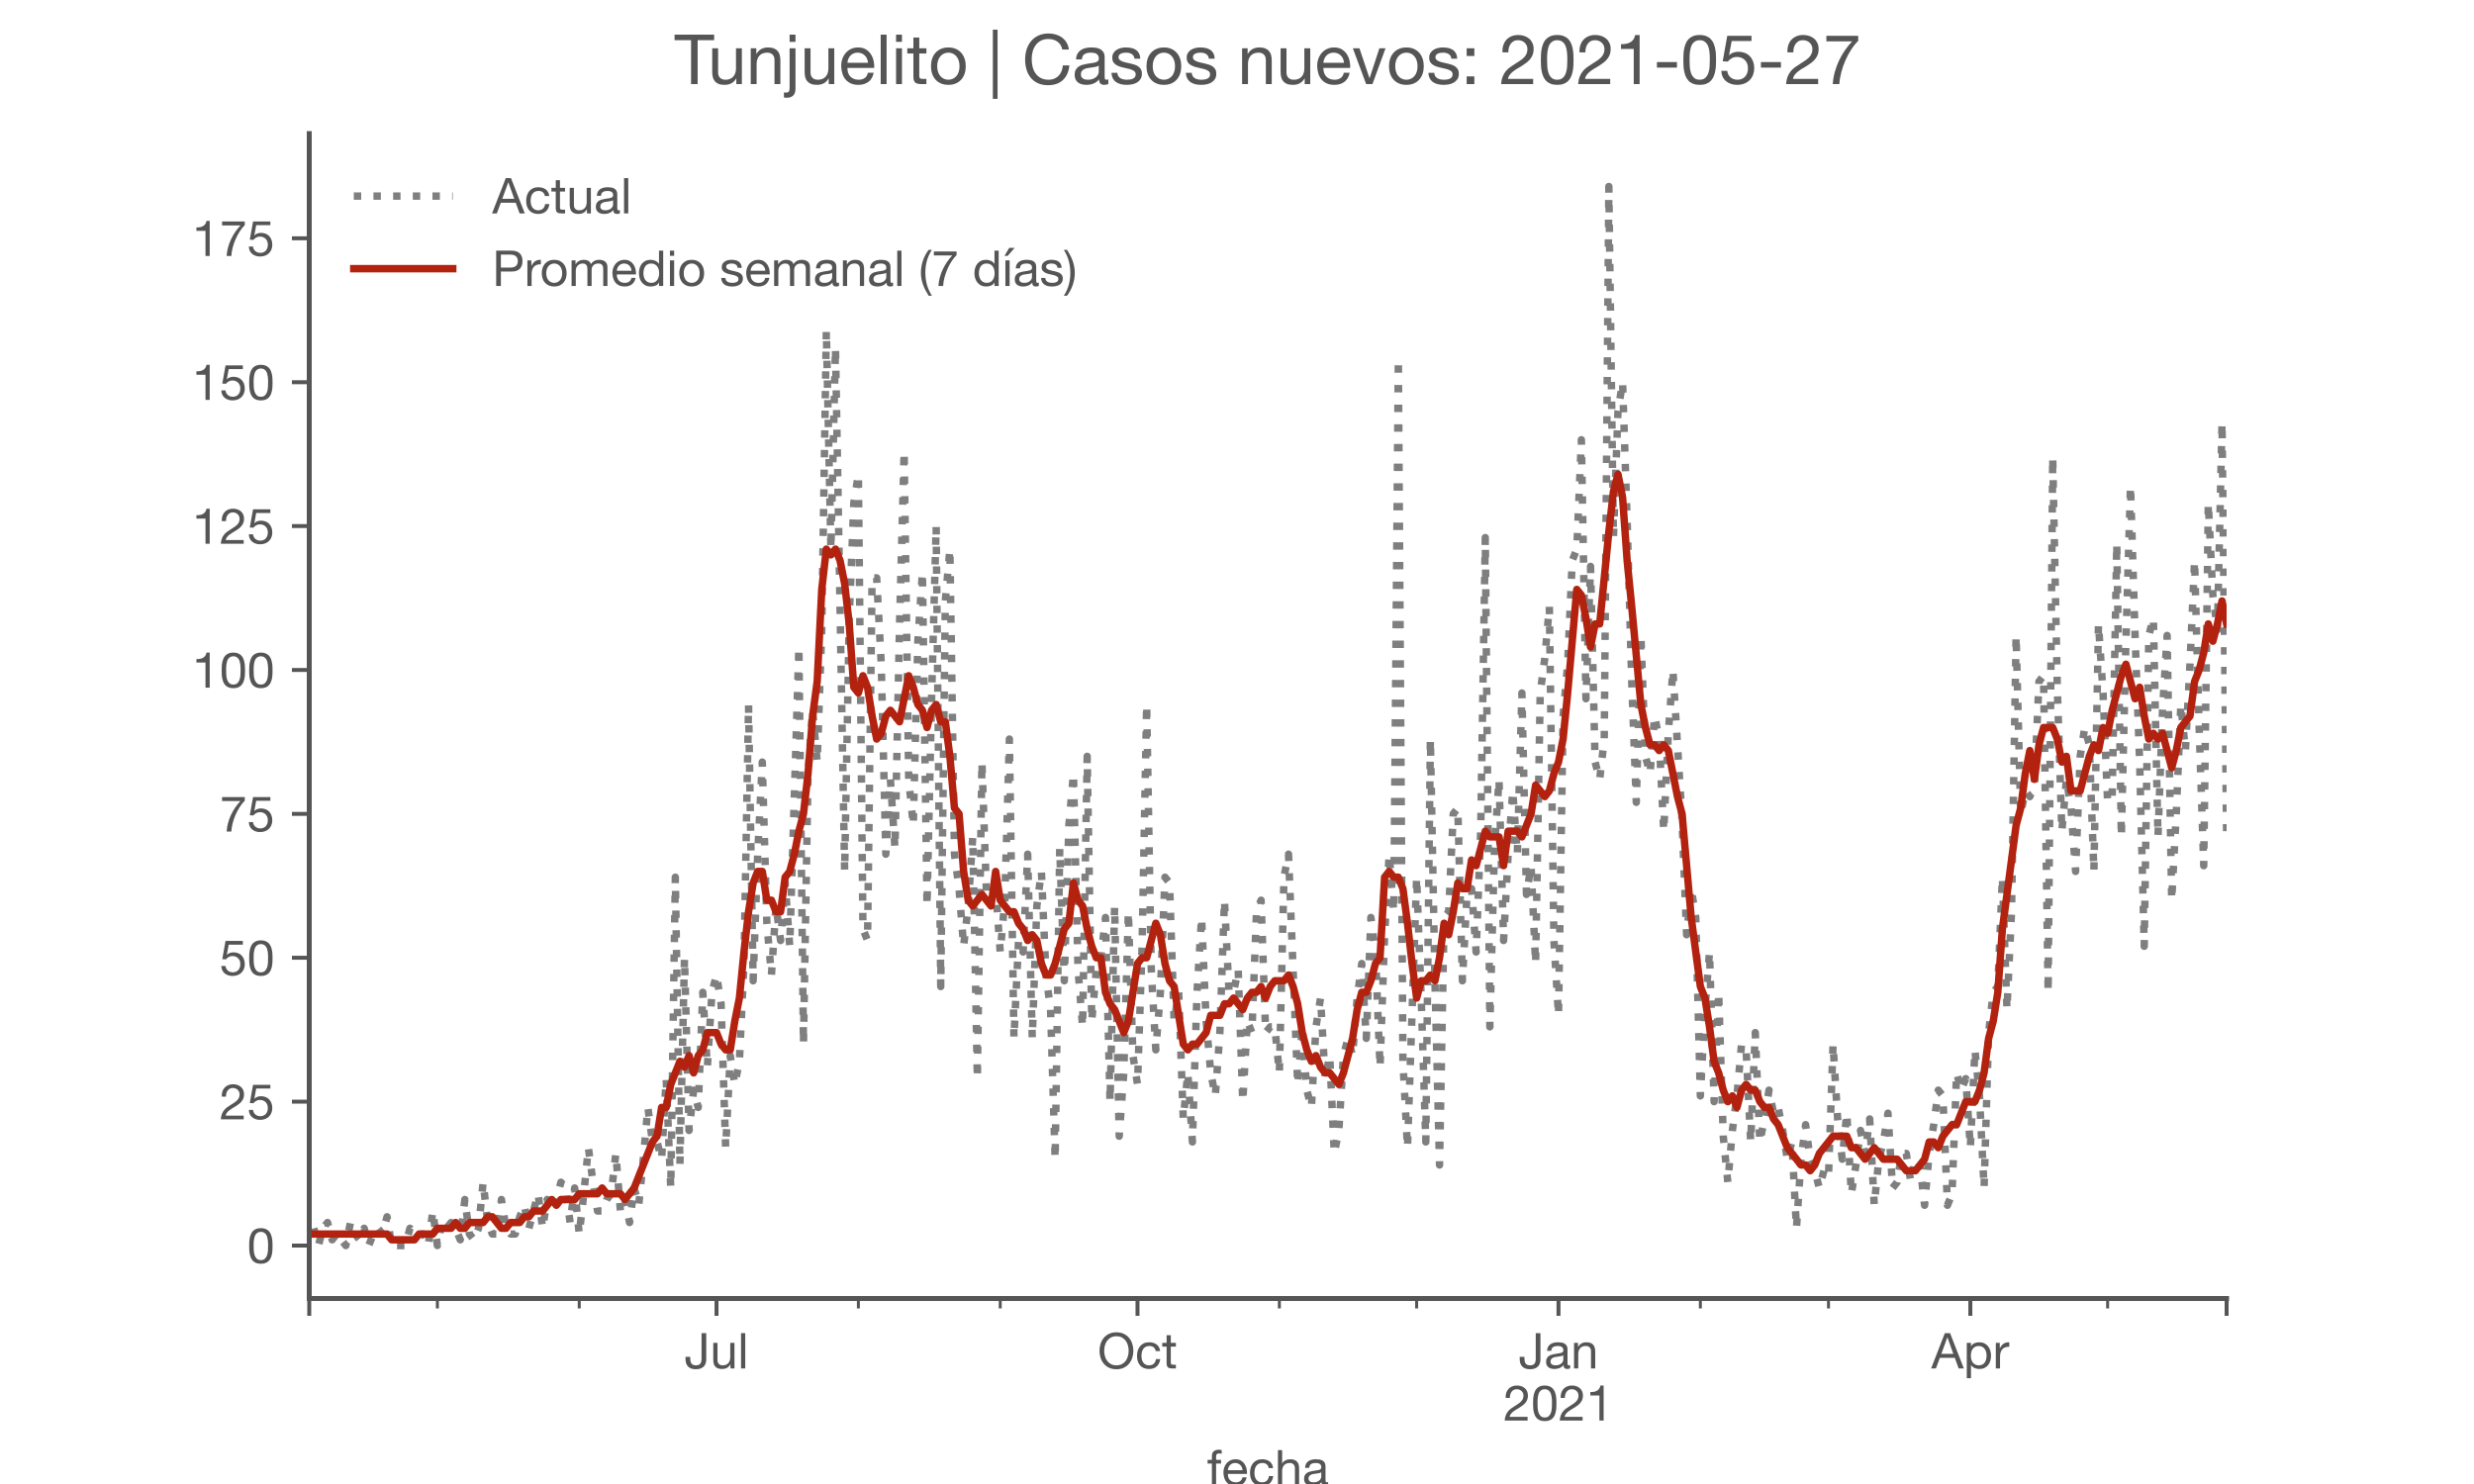 <?xml version="1.0" encoding="utf-8" standalone="no"?>
<!DOCTYPE svg PUBLIC "-//W3C//DTD SVG 1.1//EN"
  "http://www.w3.org/Graphics/SVG/1.1/DTD/svg11.dtd">
<!-- Created with matplotlib (https://matplotlib.org/) -->
<svg height="300pt" version="1.1" viewBox="0 0 500 300" width="500pt" xmlns="http://www.w3.org/2000/svg" xmlns:xlink="http://www.w3.org/1999/xlink">
 <defs>
  <style type="text/css">*{stroke-linecap:butt;stroke-linejoin:round;}</style>
 </defs>
 <g id="figure_1">
  <g id="patch_1">
   <path d="M 0 300 
L 500 300 
L 500 0 
L 0 0 
z
" style="fill:#ffffff;"/>
  </g>
  <g id="axes_1">
   <g id="patch_2">
    <path d="M 62.5 262.5 
L 450 262.5 
L 450 27 
L 62.5 27 
z
" style="fill:#ffffff;"/>
   </g>
   <g id="matplotlib.axis_1">
    <g id="xtick_1">
     <g id="line2d_1">
      <defs>
       <path d="M 0 0 
L 0 3.5 
" id="m03031854e7" style="stroke:#555555;stroke-width:0.8;"/>
      </defs>
      <g>
       <use style="fill:#555555;stroke:#555555;stroke-width:0.8;" x="62.5" xlink:href="#m03031854e7" y="262.5"/>
      </g>
     </g>
    </g>
    <g id="xtick_2">
     <g id="line2d_2">
      <g>
       <use style="fill:#555555;stroke:#555555;stroke-width:0.8;" x="144.809" xlink:href="#m03031854e7" y="262.5"/>
      </g>
     </g>
     <g id="text_1">
      <!-- Jul -->
      <g style="fill:#555555;" transform="translate(138.324 276.641)scale(0.1 -0.1)">
       <defs>
        <path d="M 44.094 17.797 
L 44.094 71.406 
L 34.594 71.406 
L 34.594 19.203 
Q 34.594 13.297 32.141 9.797 
Q 29.703 6.297 23.203 6.297 
Q 19.703 6.297 17.453 7.344 
Q 15.203 8.406 13.953 10.297 
Q 12.703 12.203 12.203 14.797 
Q 11.703 17.406 11.703 20.5 
L 11.703 23.5 
L 2.203 23.5 
L 2.203 19.094 
Q 2.203 8.906 7.594 3.656 
Q 13 -1.594 23 -1.594 
Q 29 -1.594 33.047 0.047 
Q 37.094 1.703 39.547 4.453 
Q 42 7.203 43.047 10.703 
Q 44.094 14.203 44.094 17.797 
z
" id="HelveticaNeue-74"/>
        <path d="M 49.203 0 
L 49.203 51.703 
L 40.703 51.703 
L 40.703 22.5 
Q 40.703 19 39.75 16.047 
Q 38.797 13.094 36.891 10.891 
Q 35 8.703 32.141 7.5 
Q 29.297 6.297 25.406 6.297 
Q 20.5 6.297 17.703 9.094 
Q 14.906 11.906 14.906 16.703 
L 14.906 51.703 
L 6.406 51.703 
L 6.406 17.703 
Q 6.406 13.5 7.25 10.047 
Q 8.094 6.594 10.188 4.094 
Q 12.297 1.594 15.688 0.25 
Q 19.094 -1.094 24.203 -1.094 
Q 29.906 -1.094 34.094 1.156 
Q 38.297 3.406 41 8.203 
L 41.203 8.203 
L 41.203 0 
z
" id="HelveticaNeue-117"/>
        <path d="M 6.906 71.406 
L 6.906 0 
L 15.406 0 
L 15.406 71.406 
z
" id="HelveticaNeue-108"/>
       </defs>
       <use xlink:href="#HelveticaNeue-74"/>
       <use x="51.9" xlink:href="#HelveticaNeue-117"/>
       <use x="107.5" xlink:href="#HelveticaNeue-108"/>
      </g>
     </g>
    </g>
    <g id="xtick_3">
     <g id="line2d_3">
      <g>
       <use style="fill:#555555;stroke:#555555;stroke-width:0.8;" x="229.893" xlink:href="#m03031854e7" y="262.5"/>
      </g>
     </g>
     <g id="text_2">
      <!-- Oct -->
      <g style="fill:#555555;" transform="translate(221.832 276.641)scale(0.1 -0.1)">
       <defs>
        <path d="M 13.297 35.703 
Q 13.297 41.094 14.688 46.344 
Q 16.094 51.594 19.094 55.797 
Q 22.094 60 26.797 62.547 
Q 31.5 65.094 38 65.094 
Q 44.5 65.094 49.203 62.547 
Q 53.906 60 56.906 55.797 
Q 59.906 51.594 61.297 46.344 
Q 62.703 41.094 62.703 35.703 
Q 62.703 30.297 61.297 25.047 
Q 59.906 19.797 56.906 15.594 
Q 53.906 11.406 49.203 8.844 
Q 44.5 6.297 38 6.297 
Q 31.5 6.297 26.797 8.844 
Q 22.094 11.406 19.094 15.594 
Q 16.094 19.797 14.688 25.047 
Q 13.297 30.297 13.297 35.703 
z
M 3.797 35.703 
Q 3.797 28.406 5.938 21.656 
Q 8.094 14.906 12.391 9.703 
Q 16.703 4.5 23.094 1.453 
Q 29.5 -1.594 38 -1.594 
Q 46.5 -1.594 52.891 1.453 
Q 59.297 4.5 63.594 9.703 
Q 67.906 14.906 70.047 21.656 
Q 72.203 28.406 72.203 35.703 
Q 72.203 43 70.047 49.75 
Q 67.906 56.5 63.594 61.703 
Q 59.297 66.906 52.891 70 
Q 46.5 73.094 38 73.094 
Q 29.5 73.094 23.094 70 
Q 16.703 66.906 12.391 61.703 
Q 8.094 56.5 5.938 49.75 
Q 3.797 43 3.797 35.703 
z
" id="HelveticaNeue-79"/>
        <path d="M 41.5 35.094 
L 50.297 35.094 
Q 49.797 39.703 47.891 43.047 
Q 46 46.406 43.047 48.594 
Q 40.094 50.797 36.25 51.844 
Q 32.406 52.906 28 52.906 
Q 21.906 52.906 17.297 50.75 
Q 12.703 48.594 9.641 44.844 
Q 6.594 41.094 5.094 36.047 
Q 3.594 31 3.594 25.203 
Q 3.594 19.406 5.141 14.547 
Q 6.703 9.703 9.75 6.203 
Q 12.797 2.703 17.344 0.797 
Q 21.906 -1.094 27.797 -1.094 
Q 37.703 -1.094 43.453 4.094 
Q 49.203 9.297 50.594 18.906 
L 41.906 18.906 
Q 41.094 12.906 37.547 9.594 
Q 34 6.297 27.703 6.297 
Q 23.703 6.297 20.797 7.891 
Q 17.906 9.5 16.094 12.141 
Q 14.297 14.797 13.438 18.188 
Q 12.594 21.594 12.594 25.203 
Q 12.594 29.094 13.391 32.75 
Q 14.203 36.406 16.047 39.203 
Q 17.906 42 21 43.703 
Q 24.094 45.406 28.703 45.406 
Q 34.094 45.406 37.297 42.703 
Q 40.5 40 41.5 35.094 
z
" id="HelveticaNeue-99"/>
        <path d="M 18.203 51.703 
L 18.203 67.203 
L 9.703 67.203 
L 9.703 51.703 
L 0.906 51.703 
L 0.906 44.203 
L 9.703 44.203 
L 9.703 11.297 
Q 9.703 7.703 10.391 5.5 
Q 11.094 3.297 12.547 2.094 
Q 14 0.906 16.344 0.453 
Q 18.703 0 22 0 
L 28.5 0 
L 28.5 7.5 
L 24.594 7.5 
Q 22.594 7.5 21.344 7.641 
Q 20.094 7.797 19.391 8.297 
Q 18.703 8.797 18.453 9.688 
Q 18.203 10.594 18.203 12.094 
L 18.203 44.203 
L 28.5 44.203 
L 28.5 51.703 
z
" id="HelveticaNeue-116"/>
       </defs>
       <use xlink:href="#HelveticaNeue-79"/>
       <use x="76" xlink:href="#HelveticaNeue-99"/>
       <use x="129.7" xlink:href="#HelveticaNeue-116"/>
      </g>
     </g>
    </g>
    <g id="xtick_4">
     <g id="line2d_4">
      <g>
       <use style="fill:#555555;stroke:#555555;stroke-width:0.8;" x="314.976" xlink:href="#m03031854e7" y="262.5"/>
      </g>
     </g>
     <g id="text_3">
      <!-- Jan -->
      <g style="fill:#555555;" transform="translate(306.916 276.641)scale(0.1 -0.1)">
       <defs>
        <path d="M 52.203 0.203 
Q 50 -1.094 46.094 -1.094 
Q 42.797 -1.094 40.844 0.75 
Q 38.906 2.594 38.906 6.797 
Q 35.406 2.594 30.75 0.75 
Q 26.094 -1.094 20.703 -1.094 
Q 17.203 -1.094 14.047 -0.297 
Q 10.906 0.5 8.594 2.203 
Q 6.297 3.906 4.938 6.656 
Q 3.594 9.406 3.594 13.297 
Q 3.594 17.703 5.094 20.5 
Q 6.594 23.297 9.047 25.047 
Q 11.5 26.797 14.641 27.688 
Q 17.797 28.594 21.094 29.203 
Q 24.594 29.906 27.75 30.25 
Q 30.906 30.594 33.297 31.25 
Q 35.703 31.906 37.094 33.156 
Q 38.5 34.406 38.5 36.797 
Q 38.5 39.594 37.453 41.297 
Q 36.406 43 34.75 43.891 
Q 33.094 44.797 31.047 45.094 
Q 29 45.406 27 45.406 
Q 21.594 45.406 18 43.344 
Q 14.406 41.297 14.094 35.594 
L 5.594 35.594 
Q 5.797 40.406 7.594 43.703 
Q 9.406 47 12.406 49.047 
Q 15.406 51.094 19.25 52 
Q 23.094 52.906 27.5 52.906 
Q 31 52.906 34.453 52.406 
Q 37.906 51.906 40.703 50.344 
Q 43.5 48.797 45.203 46 
Q 46.906 43.203 46.906 38.703 
L 46.906 12.094 
Q 46.906 9.094 47.25 7.688 
Q 47.594 6.297 49.594 6.297 
Q 50.703 6.297 52.203 6.797 
z
M 38.406 26.703 
Q 36.797 25.5 34.188 24.953 
Q 31.594 24.406 28.75 24.047 
Q 25.906 23.703 23 23.25 
Q 20.094 22.797 17.797 21.797 
Q 15.5 20.797 14.047 18.938 
Q 12.594 17.094 12.594 13.906 
Q 12.594 11.797 13.438 10.344 
Q 14.297 8.906 15.641 8 
Q 17 7.094 18.797 6.688 
Q 20.594 6.297 22.594 6.297 
Q 26.797 6.297 29.797 7.438 
Q 32.797 8.594 34.688 10.344 
Q 36.594 12.094 37.5 14.141 
Q 38.406 16.203 38.406 18 
z
" id="HelveticaNeue-97"/>
        <path d="M 6.406 51.703 
L 6.406 0 
L 14.906 0 
L 14.906 29.203 
Q 14.906 32.703 15.844 35.641 
Q 16.797 38.594 18.688 40.797 
Q 20.594 43 23.438 44.203 
Q 26.297 45.406 30.203 45.406 
Q 35.094 45.406 37.891 42.594 
Q 40.703 39.797 40.703 35 
L 40.703 0 
L 49.203 0 
L 49.203 34 
Q 49.203 38.203 48.344 41.641 
Q 47.5 45.094 45.391 47.594 
Q 43.297 50.094 39.891 51.5 
Q 36.5 52.906 31.406 52.906 
Q 19.906 52.906 14.594 43.5 
L 14.406 43.5 
L 14.406 51.703 
z
" id="HelveticaNeue-110"/>
       </defs>
       <use xlink:href="#HelveticaNeue-74"/>
       <use x="51.9" xlink:href="#HelveticaNeue-97"/>
       <use x="105.6" xlink:href="#HelveticaNeue-110"/>
      </g>
      <!-- 2021 -->
      <g style="fill:#555555;" transform="translate(303.857 287.18)scale(0.1 -0.1)">
       <defs>
        <path d="M 4.406 45.797 
L 12.906 45.797 
Q 12.797 49 13.547 52.141 
Q 14.297 55.297 16 57.797 
Q 17.703 60.297 20.344 61.844 
Q 23 63.406 26.703 63.406 
Q 29.5 63.406 32 62.5 
Q 34.5 61.594 36.344 59.891 
Q 38.203 58.203 39.297 55.844 
Q 40.406 53.5 40.406 50.594 
Q 40.406 46.906 39.25 44.094 
Q 38.094 41.297 35.844 38.891 
Q 33.594 36.5 30.188 34.141 
Q 26.797 31.797 22.297 29 
Q 18.594 26.797 15.188 24.297 
Q 11.797 21.797 9.094 18.5 
Q 6.406 15.203 4.656 10.75 
Q 2.906 6.297 2.406 0 
L 48.703 0 
L 48.703 7.5 
L 12.297 7.5 
Q 12.906 10.797 14.844 13.344 
Q 16.797 15.906 19.547 18.094 
Q 22.297 20.297 25.594 22.25 
Q 28.906 24.203 32.203 26.203 
Q 35.5 28.297 38.594 30.594 
Q 41.703 32.906 44.094 35.75 
Q 46.5 38.594 47.953 42.188 
Q 49.406 45.797 49.406 50.5 
Q 49.406 55.5 47.656 59.297 
Q 45.906 63.094 42.906 65.641 
Q 39.906 68.203 35.844 69.547 
Q 31.797 70.906 27.203 70.906 
Q 21.594 70.906 17.188 69 
Q 12.797 67.094 9.844 63.75 
Q 6.906 60.406 5.5 55.797 
Q 4.094 51.203 4.406 45.797 
z
" id="HelveticaNeue-50"/>
        <path d="M 13.203 34.906 
Q 13.203 37.5 13.25 40.641 
Q 13.297 43.797 13.75 46.938 
Q 14.203 50.094 15.047 53.094 
Q 15.906 56.094 17.547 58.344 
Q 19.203 60.594 21.703 62 
Q 24.203 63.406 27.797 63.406 
Q 31.406 63.406 33.906 62 
Q 36.406 60.594 38.047 58.344 
Q 39.703 56.094 40.547 53.094 
Q 41.406 50.094 41.844 46.938 
Q 42.297 43.797 42.344 40.641 
Q 42.406 37.5 42.406 34.906 
Q 42.406 30.906 42.156 25.953 
Q 41.906 21 40.547 16.641 
Q 39.203 12.297 36.203 9.297 
Q 33.203 6.297 27.797 6.297 
Q 22.406 6.297 19.406 9.297 
Q 16.406 12.297 15.047 16.641 
Q 13.703 21 13.453 25.953 
Q 13.203 30.906 13.203 34.906 
z
M 4.203 34.797 
Q 4.203 30.906 4.391 26.703 
Q 4.594 22.5 5.391 18.5 
Q 6.203 14.5 7.703 10.953 
Q 9.203 7.406 11.797 4.703 
Q 14.406 2 18.344 0.453 
Q 22.297 -1.094 27.797 -1.094 
Q 33.406 -1.094 37.297 0.453 
Q 41.203 2 43.797 4.703 
Q 46.406 7.406 47.906 10.953 
Q 49.406 14.5 50.203 18.5 
Q 51 22.5 51.203 26.703 
Q 51.406 30.906 51.406 34.797 
Q 51.406 38.703 51.203 42.891 
Q 51 47.094 50.203 51.094 
Q 49.406 55.094 47.906 58.688 
Q 46.406 62.297 43.797 65 
Q 41.203 67.703 37.25 69.297 
Q 33.297 70.906 27.797 70.906 
Q 22.297 70.906 18.344 69.297 
Q 14.406 67.703 11.797 65 
Q 9.203 62.297 7.703 58.688 
Q 6.203 55.094 5.391 51.094 
Q 4.594 47.094 4.391 42.891 
Q 4.203 38.703 4.203 34.797 
z
" id="HelveticaNeue-48"/>
        <path d="M 35.594 0 
L 35.594 70.906 
L 29.094 70.906 
Q 28.406 66.906 26.5 64.297 
Q 24.594 61.703 21.844 60.203 
Q 19.094 58.703 15.688 58.141 
Q 12.297 57.594 8.703 57.594 
L 8.703 50.797 
L 27.094 50.797 
L 27.094 0 
z
" id="HelveticaNeue-49"/>
       </defs>
       <use xlink:href="#HelveticaNeue-50"/>
       <use x="55.6" xlink:href="#HelveticaNeue-48"/>
       <use x="111.2" xlink:href="#HelveticaNeue-50"/>
       <use x="166.8" xlink:href="#HelveticaNeue-49"/>
      </g>
     </g>
    </g>
    <g id="xtick_5">
     <g id="line2d_5">
      <g>
       <use style="fill:#555555;stroke:#555555;stroke-width:0.8;" x="398.21" xlink:href="#m03031854e7" y="262.5"/>
      </g>
     </g>
     <g id="text_4">
      <!-- Apr -->
      <g style="fill:#555555;" transform="translate(390.34 276.641)scale(0.1 -0.1)">
       <defs>
        <path d="M 20.094 29.5 
L 32.203 62.797 
L 32.406 62.797 
L 44.297 29.5 
z
M 27.203 71.406 
L -0.594 0 
L 9.094 0 
L 17.094 21.5 
L 47.297 21.5 
L 55.094 0 
L 65.594 0 
L 37.703 71.406 
z
" id="HelveticaNeue-65"/>
        <path d="M 6.703 51.703 
L 6.703 -19.703 
L 15.203 -19.703 
L 15.203 6.906 
L 15.406 6.906 
Q 16.797 4.594 18.844 3.047 
Q 20.906 1.5 23.203 0.594 
Q 25.5 -0.297 27.844 -0.688 
Q 30.203 -1.094 32.094 -1.094 
Q 38 -1.094 42.453 1 
Q 46.906 3.094 49.844 6.75 
Q 52.797 10.406 54.25 15.297 
Q 55.703 20.203 55.703 25.703 
Q 55.703 31.203 54.203 36.094 
Q 52.703 41 49.75 44.75 
Q 46.797 48.5 42.344 50.703 
Q 37.906 52.906 31.906 52.906 
Q 26.5 52.906 22 50.953 
Q 17.5 49 15.406 44.703 
L 15.203 44.703 
L 15.203 51.703 
z
M 46.703 26.297 
Q 46.703 22.5 45.891 18.891 
Q 45.094 15.297 43.297 12.5 
Q 41.5 9.703 38.547 8 
Q 35.594 6.297 31.203 6.297 
Q 26.797 6.297 23.688 7.938 
Q 20.594 9.594 18.641 12.297 
Q 16.703 15 15.797 18.547 
Q 14.906 22.094 14.906 25.906 
Q 14.906 29.5 15.75 33 
Q 16.594 36.5 18.5 39.25 
Q 20.406 42 23.406 43.703 
Q 26.406 45.406 30.703 45.406 
Q 34.797 45.406 37.844 43.797 
Q 40.906 42.203 42.844 39.5 
Q 44.797 36.797 45.75 33.344 
Q 46.703 29.906 46.703 26.297 
z
" id="HelveticaNeue-112"/>
        <path d="M 6.094 51.703 
L 6.094 0 
L 14.594 0 
L 14.594 23 
Q 14.594 28 15.594 31.844 
Q 16.594 35.703 18.797 38.391 
Q 21 41.094 24.594 42.5 
Q 28.203 43.906 33.297 43.906 
L 33.297 52.906 
Q 26.406 53.094 21.906 50.094 
Q 17.406 47.094 14.297 40.797 
L 14.094 40.797 
L 14.094 51.703 
z
" id="HelveticaNeue-114"/>
       </defs>
       <use xlink:href="#HelveticaNeue-65"/>
       <use x="64.8" xlink:href="#HelveticaNeue-112"/>
       <use x="124.1" xlink:href="#HelveticaNeue-114"/>
      </g>
     </g>
    </g>
    <g id="xtick_6">
     <g id="line2d_6">
      <g>
       <use style="fill:#555555;stroke:#555555;stroke-width:0.8;" x="450" xlink:href="#m03031854e7" y="262.5"/>
      </g>
     </g>
    </g>
    <g id="xtick_7">
     <g id="line2d_7">
      <defs>
       <path d="M 0 0 
L 0 2 
" id="m408d768ec6" style="stroke:#555555;stroke-width:0.6;"/>
      </defs>
      <g>
       <use style="fill:#555555;stroke:#555555;stroke-width:0.6;" x="88.395" xlink:href="#m408d768ec6" y="262.5"/>
      </g>
     </g>
    </g>
    <g id="xtick_8">
     <g id="line2d_8">
      <g>
       <use style="fill:#555555;stroke:#555555;stroke-width:0.6;" x="117.064" xlink:href="#m408d768ec6" y="262.5"/>
      </g>
     </g>
    </g>
    <g id="xtick_9">
     <g id="line2d_9">
      <g>
       <use style="fill:#555555;stroke:#555555;stroke-width:0.6;" x="173.479" xlink:href="#m408d768ec6" y="262.5"/>
      </g>
     </g>
    </g>
    <g id="xtick_10">
     <g id="line2d_10">
      <g>
       <use style="fill:#555555;stroke:#555555;stroke-width:0.6;" x="202.148" xlink:href="#m408d768ec6" y="262.5"/>
      </g>
     </g>
    </g>
    <g id="xtick_11">
     <g id="line2d_11">
      <g>
       <use style="fill:#555555;stroke:#555555;stroke-width:0.6;" x="258.562" xlink:href="#m408d768ec6" y="262.5"/>
      </g>
     </g>
    </g>
    <g id="xtick_12">
     <g id="line2d_12">
      <g>
       <use style="fill:#555555;stroke:#555555;stroke-width:0.6;" x="286.307" xlink:href="#m408d768ec6" y="262.5"/>
      </g>
     </g>
    </g>
    <g id="xtick_13">
     <g id="line2d_13">
      <g>
       <use style="fill:#555555;stroke:#555555;stroke-width:0.6;" x="343.646" xlink:href="#m408d768ec6" y="262.5"/>
      </g>
     </g>
    </g>
    <g id="xtick_14">
     <g id="line2d_14">
      <g>
       <use style="fill:#555555;stroke:#555555;stroke-width:0.6;" x="369.541" xlink:href="#m408d768ec6" y="262.5"/>
      </g>
     </g>
    </g>
    <g id="xtick_15">
     <g id="line2d_15">
      <g>
       <use style="fill:#555555;stroke:#555555;stroke-width:0.6;" x="425.955" xlink:href="#m408d768ec6" y="262.5"/>
      </g>
     </g>
    </g>
    <g id="text_5">
     <!-- fecha -->
     <g style="fill:#555555;" transform="translate(243.935 300.291)scale(0.1 -0.1)">
      <defs>
       <path d="M 9.906 44.203 
L 9.906 0 
L 18.406 0 
L 18.406 44.203 
L 28.406 44.203 
L 28.406 51.703 
L 18.406 51.703 
L 18.406 58.906 
Q 18.406 62.297 20.094 63.5 
Q 21.797 64.703 24.906 64.703 
Q 26 64.703 27.297 64.547 
Q 28.594 64.406 29.703 64 
L 29.703 71.406 
Q 28.5 71.797 26.953 72 
Q 25.406 72.203 24.203 72.203 
Q 17.203 72.203 13.547 68.953 
Q 9.906 65.703 9.906 59.406 
L 9.906 51.703 
L 1.203 51.703 
L 1.203 44.203 
z
" id="HelveticaNeue-102"/>
       <path d="M 42.297 30.797 
L 12.594 30.797 
Q 12.797 33.797 13.891 36.438 
Q 15 39.094 16.891 41.094 
Q 18.797 43.094 21.438 44.25 
Q 24.094 45.406 27.406 45.406 
Q 30.594 45.406 33.25 44.25 
Q 35.906 43.094 37.844 41.141 
Q 39.797 39.203 40.938 36.5 
Q 42.094 33.797 42.297 30.797 
z
M 50.5 16.406 
L 42.094 16.406 
Q 41 11.297 37.547 8.797 
Q 34.094 6.297 28.703 6.297 
Q 24.5 6.297 21.391 7.688 
Q 18.297 9.094 16.297 11.438 
Q 14.297 13.797 13.391 16.844 
Q 12.5 19.906 12.594 23.297 
L 51.297 23.297 
Q 51.5 28 50.453 33.203 
Q 49.406 38.406 46.656 42.797 
Q 43.906 47.203 39.344 50.047 
Q 34.797 52.906 27.906 52.906 
Q 22.594 52.906 18.141 50.906 
Q 13.703 48.906 10.453 45.297 
Q 7.203 41.703 5.391 36.797 
Q 3.594 31.906 3.594 26 
Q 3.797 20.094 5.344 15.094 
Q 6.906 10.094 10 6.5 
Q 13.094 2.906 17.641 0.906 
Q 22.203 -1.094 28.406 -1.094 
Q 37.203 -1.094 43 3.297 
Q 48.797 7.703 50.5 16.406 
z
" id="HelveticaNeue-101"/>
       <path d="M 6.406 71.406 
L 6.406 0 
L 14.906 0 
L 14.906 29.203 
Q 14.906 32.703 15.844 35.641 
Q 16.797 38.594 18.688 40.797 
Q 20.594 43 23.438 44.203 
Q 26.297 45.406 30.203 45.406 
Q 35.094 45.406 37.891 42.594 
Q 40.703 39.797 40.703 35 
L 40.703 0 
L 49.203 0 
L 49.203 34 
Q 49.203 38.203 48.344 41.641 
Q 47.5 45.094 45.391 47.594 
Q 43.297 50.094 39.891 51.5 
Q 36.5 52.906 31.406 52.906 
Q 29.094 52.906 26.641 52.406 
Q 24.203 51.906 21.953 50.844 
Q 19.703 49.797 17.891 48.141 
Q 16.094 46.5 15.094 44.094 
L 14.906 44.094 
L 14.906 71.406 
z
" id="HelveticaNeue-104"/>
      </defs>
      <use xlink:href="#HelveticaNeue-102"/>
      <use x="29.6" xlink:href="#HelveticaNeue-101"/>
      <use x="83.3" xlink:href="#HelveticaNeue-99"/>
      <use x="137" xlink:href="#HelveticaNeue-104"/>
      <use x="192.6" xlink:href="#HelveticaNeue-97"/>
     </g>
    </g>
   </g>
   <g id="matplotlib.axis_2">
    <g id="ytick_1">
     <g id="line2d_16">
      <defs>
       <path d="M 0 0 
L -3.5 0 
" id="m94d9a00455" style="stroke:#555555;stroke-width:0.8;"/>
      </defs>
      <g>
       <use style="fill:#555555;stroke:#555555;stroke-width:0.8;" x="62.5" xlink:href="#m94d9a00455" y="251.795"/>
      </g>
     </g>
     <g id="text_6">
      <!-- 0 -->
      <g style="fill:#555555;" transform="translate(49.941 255.366)scale(0.1 -0.1)">
       <use xlink:href="#HelveticaNeue-48"/>
      </g>
     </g>
    </g>
    <g id="ytick_2">
     <g id="line2d_17">
      <g>
       <use style="fill:#555555;stroke:#555555;stroke-width:0.8;" x="62.5" xlink:href="#m94d9a00455" y="222.707"/>
      </g>
     </g>
     <g id="text_7">
      <!-- 25 -->
      <g style="fill:#555555;" transform="translate(44.381 226.277)scale(0.1 -0.1)">
       <defs>
        <path d="M 47 62.203 
L 47 69.703 
L 12 69.703 
L 5.406 32.906 
L 12.703 32.5 
Q 15.203 35.5 18.453 37.344 
Q 21.703 39.203 25.906 39.203 
Q 29.5 39.203 32.453 38 
Q 35.406 36.797 37.5 34.641 
Q 39.594 32.5 40.75 29.547 
Q 41.906 26.594 41.906 23.094 
Q 41.906 18.906 40.703 15.75 
Q 39.5 12.594 37.453 10.5 
Q 35.406 8.406 32.656 7.344 
Q 29.906 6.297 26.906 6.297 
Q 23.703 6.297 21.047 7.25 
Q 18.406 8.203 16.453 9.953 
Q 14.5 11.703 13.344 14.047 
Q 12.203 16.406 12 19.094 
L 3.5 19.094 
Q 3.594 14.297 5.391 10.5 
Q 7.203 6.703 10.297 4.141 
Q 13.406 1.594 17.453 0.25 
Q 21.5 -1.094 26.094 -1.094 
Q 32.297 -1.094 36.938 0.844 
Q 41.594 2.797 44.688 6.094 
Q 47.797 9.406 49.344 13.656 
Q 50.906 17.906 50.906 22.406 
Q 50.906 28.5 49.094 33.047 
Q 47.297 37.594 44.188 40.641 
Q 41.094 43.703 36.891 45.203 
Q 32.703 46.703 28 46.703 
Q 24.406 46.703 20.75 45.453 
Q 17.094 44.203 14.797 41.594 
L 14.594 41.797 
L 18.406 62.203 
z
" id="HelveticaNeue-53"/>
       </defs>
       <use xlink:href="#HelveticaNeue-50"/>
       <use x="55.6" xlink:href="#HelveticaNeue-53"/>
      </g>
     </g>
    </g>
    <g id="ytick_3">
     <g id="line2d_18">
      <g>
       <use style="fill:#555555;stroke:#555555;stroke-width:0.8;" x="62.5" xlink:href="#m94d9a00455" y="193.619"/>
      </g>
     </g>
     <g id="text_8">
      <!-- 50 -->
      <g style="fill:#555555;" transform="translate(44.381 197.189)scale(0.1 -0.1)">
       <use xlink:href="#HelveticaNeue-53"/>
       <use x="55.6" xlink:href="#HelveticaNeue-48"/>
      </g>
     </g>
    </g>
    <g id="ytick_4">
     <g id="line2d_19">
      <g>
       <use style="fill:#555555;stroke:#555555;stroke-width:0.8;" x="62.5" xlink:href="#m94d9a00455" y="164.53"/>
      </g>
     </g>
     <g id="text_9">
      <!-- 75 -->
      <g style="fill:#555555;" transform="translate(44.381 168.1)scale(0.1 -0.1)">
       <defs>
        <path d="M 50.906 62.406 
L 50.906 69.703 
L 5 69.703 
L 5 61.703 
L 42.203 61.703 
Q 36.594 55.797 31.75 48.797 
Q 26.906 41.797 23.203 33.938 
Q 19.5 26.094 17.141 17.547 
Q 14.797 9 14.203 0 
L 23.703 0 
Q 24.203 8.297 26.5 17.094 
Q 28.797 25.906 32.438 34.203 
Q 36.094 42.5 40.797 49.797 
Q 45.5 57.094 50.906 62.406 
z
" id="HelveticaNeue-55"/>
       </defs>
       <use xlink:href="#HelveticaNeue-55"/>
       <use x="55.6" xlink:href="#HelveticaNeue-53"/>
      </g>
     </g>
    </g>
    <g id="ytick_5">
     <g id="line2d_20">
      <g>
       <use style="fill:#555555;stroke:#555555;stroke-width:0.8;" x="62.5" xlink:href="#m94d9a00455" y="135.442"/>
      </g>
     </g>
     <g id="text_10">
      <!-- 100 -->
      <g style="fill:#555555;" transform="translate(38.822 139.012)scale(0.1 -0.1)">
       <use xlink:href="#HelveticaNeue-49"/>
       <use x="55.6" xlink:href="#HelveticaNeue-48"/>
       <use x="111.2" xlink:href="#HelveticaNeue-48"/>
      </g>
     </g>
    </g>
    <g id="ytick_6">
     <g id="line2d_21">
      <g>
       <use style="fill:#555555;stroke:#555555;stroke-width:0.8;" x="62.5" xlink:href="#m94d9a00455" y="106.353"/>
      </g>
     </g>
     <g id="text_11">
      <!-- 125 -->
      <g style="fill:#555555;" transform="translate(38.822 109.924)scale(0.1 -0.1)">
       <use xlink:href="#HelveticaNeue-49"/>
       <use x="55.6" xlink:href="#HelveticaNeue-50"/>
       <use x="111.2" xlink:href="#HelveticaNeue-53"/>
      </g>
     </g>
    </g>
    <g id="ytick_7">
     <g id="line2d_22">
      <g>
       <use style="fill:#555555;stroke:#555555;stroke-width:0.8;" x="62.5" xlink:href="#m94d9a00455" y="77.265"/>
      </g>
     </g>
     <g id="text_12">
      <!-- 150 -->
      <g style="fill:#555555;" transform="translate(38.822 80.835)scale(0.1 -0.1)">
       <use xlink:href="#HelveticaNeue-49"/>
       <use x="55.6" xlink:href="#HelveticaNeue-53"/>
       <use x="111.2" xlink:href="#HelveticaNeue-48"/>
      </g>
     </g>
    </g>
    <g id="ytick_8">
     <g id="line2d_23">
      <g>
       <use style="fill:#555555;stroke:#555555;stroke-width:0.8;" x="62.5" xlink:href="#m94d9a00455" y="48.176"/>
      </g>
     </g>
     <g id="text_13">
      <!-- 175 -->
      <g style="fill:#555555;" transform="translate(38.822 51.747)scale(0.1 -0.1)">
       <use xlink:href="#HelveticaNeue-49"/>
       <use x="55.6" xlink:href="#HelveticaNeue-55"/>
       <use x="111.2" xlink:href="#HelveticaNeue-53"/>
      </g>
     </g>
    </g>
   </g>
   <g id="line2d_24">
    <path clip-path="url(#p9ea6873c5e)" d="M 63.425 248.305 
L 64.35 251.795 
L 65.274 248.305 
L 66.199 247.141 
L 67.124 250.632 
L 68.049 249.468 
L 69.899 251.795 
L 70.823 247.141 
L 71.748 249.468 
L 72.673 250.632 
L 73.598 248.305 
L 74.523 251.795 
L 75.447 249.468 
L 76.372 248.305 
L 77.297 249.468 
L 78.222 245.978 
L 79.147 251.795 
L 81.921 251.795 
L 82.846 248.305 
L 83.771 249.468 
L 85.621 249.468 
L 86.545 251.795 
L 87.47 244.814 
L 88.395 251.795 
L 89.32 247.141 
L 90.245 248.305 
L 91.169 247.141 
L 92.094 248.305 
L 93.019 250.632 
L 93.944 242.487 
L 94.869 249.468 
L 95.794 250.632 
L 96.718 248.305 
L 97.643 238.997 
L 98.568 247.141 
L 99.493 249.468 
L 100.418 249.468 
L 101.342 242.487 
L 102.267 248.305 
L 103.192 249.468 
L 104.117 249.468 
L 105.042 245.978 
L 105.967 243.651 
L 106.891 248.305 
L 108.741 241.324 
L 109.666 248.305 
L 110.591 242.487 
L 111.516 244.814 
L 112.44 242.487 
L 113.365 238.997 
L 114.29 240.16 
L 115.215 247.141 
L 116.14 240.16 
L 117.064 249.468 
L 117.989 241.324 
L 118.914 232.015 
L 119.839 238.997 
L 120.764 244.814 
L 121.689 244.814 
L 122.613 242.487 
L 123.538 241.324 
L 124.463 233.179 
L 125.388 244.814 
L 126.313 242.487 
L 127.237 247.141 
L 128.162 240.16 
L 129.087 243.651 
L 130.012 234.342 
L 130.937 223.871 
L 131.862 230.852 
L 132.786 230.852 
L 133.711 234.342 
L 134.636 218.053 
L 135.561 240.16 
L 136.486 177.329 
L 137.411 235.506 
L 138.335 193.619 
L 139.26 228.525 
L 140.185 220.38 
L 141.11 223.871 
L 142.035 200.6 
L 142.959 215.726 
L 143.884 200.6 
L 144.809 197.109 
L 145.734 202.927 
L 146.659 232.015 
L 147.584 213.399 
L 148.508 219.216 
L 149.433 214.562 
L 150.358 194.782 
L 151.283 142.423 
L 152.208 198.273 
L 153.132 172.675 
L 154.057 154.058 
L 154.982 186.637 
L 155.907 197.109 
L 156.832 183.147 
L 157.757 190.128 
L 158.681 178.493 
L 159.606 191.292 
L 161.456 130.788 
L 162.381 211.072 
L 163.305 156.385 
L 164.23 143.586 
L 165.155 154.058 
L 166.08 127.297 
L 167.005 66.793 
L 167.93 111.007 
L 168.854 70.284 
L 170.704 176.166 
L 171.629 124.97 
L 172.554 101.699 
L 173.479 95.881 
L 174.403 187.801 
L 175.328 190.128 
L 176.253 116.825 
L 177.178 116.825 
L 178.103 134.278 
L 179.027 172.675 
L 179.952 157.549 
L 180.877 171.511 
L 181.802 126.133 
L 182.727 91.227 
L 183.652 157.549 
L 184.576 166.857 
L 185.501 129.624 
L 186.426 115.662 
L 187.351 183.147 
L 188.276 141.259 
L 189.2 106.353 
L 190.125 199.436 
L 191.05 121.479 
L 191.975 111.007 
L 192.9 172.675 
L 193.825 179.656 
L 194.749 191.292 
L 195.674 183.147 
L 196.599 169.184 
L 197.524 218.053 
L 198.449 154.058 
L 199.374 180.82 
L 200.298 180.82 
L 201.223 179.656 
L 202.148 192.455 
L 203.073 181.983 
L 203.998 149.404 
L 204.922 209.908 
L 205.847 190.128 
L 206.772 192.455 
L 207.697 172.675 
L 208.622 209.908 
L 209.547 183.147 
L 210.471 176.166 
L 211.396 197.109 
L 212.321 204.09 
L 213.246 234.342 
L 214.171 171.511 
L 215.095 198.273 
L 216.02 166.857 
L 216.945 156.385 
L 217.87 195.946 
L 218.795 207.581 
L 219.72 152.895 
L 220.644 206.417 
L 221.569 195.946 
L 222.494 193.619 
L 223.419 185.474 
L 224.344 222.707 
L 225.268 183.147 
L 226.193 229.688 
L 227.118 216.889 
L 228.043 184.31 
L 228.968 213.399 
L 229.893 219.216 
L 230.817 191.292 
L 231.742 142.423 
L 232.667 195.946 
L 233.592 212.235 
L 234.517 200.6 
L 235.442 177.329 
L 236.366 178.493 
L 237.291 206.417 
L 238.216 200.6 
L 239.141 226.198 
L 240.066 216.889 
L 240.99 230.852 
L 241.915 200.6 
L 242.84 185.474 
L 243.765 206.417 
L 244.69 216.889 
L 245.615 221.543 
L 246.539 208.745 
L 247.464 181.983 
L 248.389 200.6 
L 249.314 200.6 
L 250.239 195.946 
L 251.163 222.707 
L 252.088 206.417 
L 253.013 208.745 
L 253.938 184.31 
L 254.863 181.983 
L 255.788 208.745 
L 256.712 207.581 
L 257.637 207.581 
L 258.562 216.889 
L 259.487 177.329 
L 260.412 172.675 
L 262.261 219.216 
L 263.186 207.581 
L 264.111 220.38 
L 265.036 223.871 
L 265.961 207.581 
L 266.885 201.763 
L 267.81 218.053 
L 268.735 213.399 
L 269.66 233.179 
L 270.585 228.525 
L 271.51 213.399 
L 272.434 209.908 
L 273.359 213.399 
L 274.284 201.763 
L 275.209 194.782 
L 276.134 209.908 
L 277.058 185.474 
L 277.983 192.455 
L 278.908 215.726 
L 279.833 188.964 
L 280.758 172.675 
L 281.683 184.31 
L 282.607 72.611 
L 283.532 214.562 
L 284.457 232.015 
L 286.307 177.329 
L 287.232 201.763 
L 288.156 230.852 
L 289.081 149.404 
L 290.006 198.273 
L 290.931 235.506 
L 291.856 185.474 
L 292.78 184.31 
L 293.705 164.53 
L 294.63 163.367 
L 295.555 198.273 
L 296.48 180.82 
L 297.405 179.656 
L 298.329 192.455 
L 299.254 168.021 
L 300.179 108.68 
L 301.104 207.581 
L 302.029 171.511 
L 302.953 157.549 
L 303.878 190.128 
L 304.803 172.675 
L 305.728 159.876 
L 306.653 172.675 
L 307.578 140.096 
L 308.502 180.82 
L 309.427 175.002 
L 310.352 194.782 
L 311.277 140.096 
L 312.202 133.115 
L 313.126 122.643 
L 314.051 190.128 
L 314.976 205.254 
L 315.901 144.75 
L 316.826 134.278 
L 317.751 113.334 
L 318.675 111.007 
L 319.6 88.9 
L 320.525 141.259 
L 321.45 114.498 
L 322.375 154.058 
L 323.3 157.549 
L 324.224 149.404 
L 325.149 37.705 
L 326.074 108.68 
L 326.999 83.083 
L 327.924 77.265 
L 328.848 105.19 
L 329.773 137.769 
L 330.698 162.203 
L 331.623 128.46 
L 332.548 152.895 
L 333.473 156.385 
L 334.397 144.75 
L 335.322 149.404 
L 336.247 168.021 
L 337.172 148.241 
L 338.097 135.442 
L 339.946 165.694 
L 340.871 188.964 
L 341.796 179.656 
L 342.721 185.474 
L 343.646 221.543 
L 344.57 204.09 
L 345.495 192.455 
L 346.42 222.707 
L 347.345 200.6 
L 348.27 229.688 
L 349.195 238.997 
L 350.119 228.525 
L 351.044 221.543 
L 351.969 211.072 
L 352.894 212.235 
L 353.819 230.852 
L 354.743 208.745 
L 355.668 230.852 
L 356.593 226.198 
L 357.518 220.38 
L 358.443 225.034 
L 359.368 223.871 
L 360.292 228.525 
L 361.217 234.342 
L 362.142 230.852 
L 363.067 248.305 
L 363.992 234.342 
L 364.916 227.361 
L 365.841 234.342 
L 366.766 236.669 
L 367.691 240.16 
L 368.616 236.669 
L 369.541 237.833 
L 370.465 211.072 
L 371.39 226.198 
L 372.315 234.342 
L 373.24 225.034 
L 374.165 241.324 
L 375.089 235.506 
L 376.014 228.525 
L 376.939 233.179 
L 377.864 226.198 
L 378.789 243.651 
L 379.714 234.342 
L 380.638 230.852 
L 381.563 225.034 
L 382.488 240.16 
L 383.413 238.997 
L 384.338 233.179 
L 385.263 233.179 
L 386.187 238.997 
L 387.112 234.342 
L 388.037 235.506 
L 388.962 243.651 
L 389.887 233.179 
L 390.811 227.361 
L 391.736 220.38 
L 392.661 221.543 
L 393.586 243.651 
L 394.511 241.324 
L 395.436 216.889 
L 396.36 220.38 
L 397.285 218.053 
L 398.21 232.015 
L 399.135 212.235 
L 400.06 221.543 
L 400.984 240.16 
L 401.909 208.745 
L 402.834 200.6 
L 403.759 199.436 
L 404.684 177.329 
L 405.609 204.09 
L 406.533 184.31 
L 407.458 128.46 
L 408.383 164.53 
L 409.308 159.876 
L 410.233 161.04 
L 411.158 158.712 
L 412.082 137.769 
L 413.007 136.605 
L 413.932 200.6 
L 414.857 92.391 
L 415.782 138.932 
L 416.706 168.021 
L 417.631 157.549 
L 418.556 163.367 
L 419.481 176.166 
L 420.406 152.895 
L 421.331 147.077 
L 422.255 150.568 
L 423.18 176.166 
L 424.105 126.133 
L 425.03 140.096 
L 425.955 162.203 
L 426.879 161.04 
L 427.804 109.844 
L 428.729 169.184 
L 429.654 129.624 
L 430.579 98.208 
L 431.504 128.46 
L 432.428 154.058 
L 433.353 191.292 
L 434.278 128.46 
L 435.203 124.97 
L 436.128 169.184 
L 437.053 143.586 
L 437.977 128.46 
L 438.902 181.983 
L 439.827 164.53 
L 440.752 142.423 
L 441.677 151.731 
L 442.601 134.278 
L 443.526 113.334 
L 444.451 147.077 
L 445.376 175.002 
L 446.301 101.699 
L 447.226 120.316 
L 448.15 127.297 
L 449.075 85.41 
L 450 168.021 
L 450 168.021 
" style="fill:none;stroke:#000000;stroke-dasharray:1.5,2.475;stroke-dashoffset:0;stroke-opacity:0.5;stroke-width:1.5;"/>
   </g>
   <g id="line2d_25">
    <path clip-path="url(#p9ea6873c5e)" d="M 62.5 249.468 
L 78.222 249.468 
L 79.147 250.632 
L 83.771 250.632 
L 84.696 249.468 
L 87.47 249.468 
L 88.395 248.305 
L 91.169 248.305 
L 92.094 247.141 
L 93.019 248.305 
L 93.944 248.305 
L 94.869 247.141 
L 97.643 247.141 
L 98.568 245.978 
L 99.493 245.978 
L 101.342 248.305 
L 102.267 248.305 
L 103.192 247.141 
L 105.042 247.141 
L 105.967 245.978 
L 106.891 245.978 
L 107.816 244.814 
L 109.666 244.814 
L 111.516 242.487 
L 112.44 243.651 
L 113.365 242.487 
L 116.14 242.487 
L 117.064 241.324 
L 120.764 241.324 
L 121.689 240.16 
L 122.613 241.324 
L 125.388 241.324 
L 126.313 242.487 
L 128.162 240.16 
L 131.862 230.852 
L 132.786 229.688 
L 133.711 223.871 
L 134.636 223.871 
L 135.561 219.216 
L 137.411 214.562 
L 138.335 215.726 
L 139.26 213.399 
L 140.185 216.889 
L 141.11 213.399 
L 142.035 212.235 
L 142.959 208.745 
L 144.809 208.745 
L 145.734 211.072 
L 146.659 212.235 
L 147.584 212.235 
L 148.508 206.417 
L 149.433 201.763 
L 150.358 192.455 
L 151.283 184.31 
L 152.208 178.493 
L 153.132 176.166 
L 154.057 176.166 
L 154.982 181.983 
L 155.907 181.983 
L 156.832 184.31 
L 157.757 184.31 
L 158.681 177.329 
L 159.606 176.166 
L 160.531 172.675 
L 161.456 168.021 
L 162.381 164.53 
L 163.305 156.385 
L 164.23 144.75 
L 165.155 137.769 
L 166.08 119.152 
L 167.005 111.007 
L 167.93 112.171 
L 168.854 111.007 
L 169.779 113.334 
L 170.704 117.989 
L 171.629 126.133 
L 172.554 138.932 
L 173.479 140.096 
L 174.403 136.605 
L 175.328 138.932 
L 176.253 144.75 
L 177.178 149.404 
L 178.103 148.241 
L 179.027 144.75 
L 179.952 143.586 
L 181.802 145.914 
L 183.652 136.605 
L 184.576 138.932 
L 185.501 142.423 
L 186.426 143.586 
L 187.351 147.077 
L 188.276 143.586 
L 189.2 142.423 
L 190.125 145.914 
L 191.05 145.914 
L 191.975 152.895 
L 192.9 163.367 
L 193.825 164.53 
L 194.749 176.166 
L 195.674 181.983 
L 196.599 183.147 
L 198.449 180.82 
L 200.298 183.147 
L 201.223 176.166 
L 202.148 181.983 
L 203.998 184.31 
L 204.922 184.31 
L 205.847 186.637 
L 206.772 187.801 
L 207.697 190.128 
L 208.622 188.964 
L 209.547 190.128 
L 210.471 194.782 
L 211.396 197.109 
L 212.321 197.109 
L 213.246 194.782 
L 215.095 187.801 
L 216.02 186.637 
L 216.945 178.493 
L 217.87 181.983 
L 218.795 183.147 
L 219.72 187.801 
L 220.644 191.292 
L 221.569 193.619 
L 222.494 193.619 
L 223.419 200.6 
L 224.344 202.927 
L 225.268 204.09 
L 227.118 208.745 
L 228.043 206.417 
L 229.893 194.782 
L 230.817 193.619 
L 231.742 193.619 
L 233.592 186.637 
L 234.517 188.964 
L 235.442 194.782 
L 236.366 198.273 
L 237.291 199.436 
L 239.141 211.072 
L 240.066 212.235 
L 240.99 211.072 
L 241.915 211.072 
L 243.765 208.745 
L 244.69 205.254 
L 246.539 205.254 
L 247.464 202.927 
L 248.389 202.927 
L 249.314 201.763 
L 251.163 204.09 
L 252.088 201.763 
L 253.013 200.6 
L 253.938 200.6 
L 254.863 199.436 
L 255.788 201.763 
L 256.712 199.436 
L 257.637 198.273 
L 259.487 198.273 
L 260.412 197.109 
L 261.337 199.436 
L 262.261 202.927 
L 263.186 208.745 
L 264.111 212.235 
L 265.036 214.562 
L 265.961 213.399 
L 266.885 215.726 
L 267.81 216.889 
L 268.735 216.889 
L 270.585 219.216 
L 271.51 216.889 
L 273.359 209.908 
L 274.284 204.09 
L 275.209 200.6 
L 276.134 200.6 
L 277.058 198.273 
L 277.983 194.782 
L 278.908 193.619 
L 279.833 177.329 
L 280.758 176.166 
L 281.683 177.329 
L 282.607 177.329 
L 283.532 179.656 
L 284.457 186.637 
L 285.382 194.782 
L 286.307 201.763 
L 287.232 198.273 
L 288.156 198.273 
L 289.081 197.109 
L 290.006 198.273 
L 290.931 193.619 
L 291.856 186.637 
L 292.78 188.964 
L 293.705 184.31 
L 294.63 178.493 
L 295.555 179.656 
L 296.48 179.656 
L 297.405 173.838 
L 298.329 175.002 
L 300.179 168.021 
L 301.104 169.184 
L 302.953 169.184 
L 303.878 175.002 
L 304.803 168.021 
L 306.653 168.021 
L 307.578 169.184 
L 309.427 164.53 
L 310.352 158.712 
L 312.202 161.04 
L 313.126 159.876 
L 314.051 156.385 
L 314.976 154.058 
L 315.901 149.404 
L 316.826 140.096 
L 318.675 119.152 
L 319.6 120.316 
L 320.525 124.97 
L 321.45 130.788 
L 322.375 126.133 
L 323.3 126.133 
L 325.149 107.517 
L 326.074 99.372 
L 326.999 95.881 
L 327.924 100.536 
L 328.848 113.334 
L 329.773 122.643 
L 331.623 142.423 
L 332.548 147.077 
L 333.473 150.568 
L 334.397 150.568 
L 335.322 151.731 
L 336.247 150.568 
L 337.172 151.731 
L 339.021 161.04 
L 339.946 164.53 
L 341.796 185.474 
L 343.646 199.436 
L 344.57 201.763 
L 345.495 207.581 
L 346.42 214.562 
L 347.345 216.889 
L 348.27 220.38 
L 349.195 222.707 
L 350.119 221.543 
L 351.044 223.871 
L 351.969 220.38 
L 352.894 219.216 
L 353.819 220.38 
L 354.743 220.38 
L 355.668 222.707 
L 356.593 223.871 
L 357.518 223.871 
L 358.443 226.198 
L 359.368 227.361 
L 361.217 232.015 
L 363.992 235.506 
L 364.916 235.506 
L 365.841 236.669 
L 366.766 235.506 
L 367.691 233.179 
L 370.465 229.688 
L 373.24 229.688 
L 374.165 232.015 
L 375.089 232.015 
L 376.939 234.342 
L 378.789 232.015 
L 380.638 234.342 
L 383.413 234.342 
L 385.263 236.669 
L 387.112 236.669 
L 388.962 234.342 
L 389.887 230.852 
L 390.811 230.852 
L 391.736 232.015 
L 392.661 229.688 
L 394.511 227.361 
L 395.436 227.361 
L 397.285 222.707 
L 399.135 222.707 
L 400.06 220.38 
L 400.984 216.889 
L 401.909 209.908 
L 402.834 206.417 
L 403.759 200.6 
L 404.684 187.801 
L 407.458 166.857 
L 408.383 163.367 
L 409.308 156.385 
L 410.233 151.731 
L 411.158 157.549 
L 412.082 150.568 
L 413.007 147.077 
L 414.857 147.077 
L 415.782 149.404 
L 416.706 154.058 
L 417.631 152.895 
L 418.556 159.876 
L 420.406 159.876 
L 422.255 152.895 
L 423.18 150.568 
L 424.105 151.731 
L 425.03 147.077 
L 425.955 148.241 
L 426.879 143.586 
L 428.729 136.605 
L 429.654 134.278 
L 431.504 141.259 
L 432.428 138.932 
L 433.353 144.75 
L 434.278 149.404 
L 435.203 148.241 
L 436.128 149.404 
L 437.053 148.241 
L 438.902 155.222 
L 439.827 151.731 
L 440.752 147.077 
L 442.601 144.75 
L 443.526 137.769 
L 444.451 135.442 
L 445.376 131.951 
L 446.301 126.133 
L 447.226 129.624 
L 448.15 126.133 
L 449.075 121.479 
L 450 126.133 
L 450 126.133 
" style="fill:none;stroke:#b3220f;stroke-linecap:square;stroke-width:1.5;"/>
   </g>
   <g id="patch_3">
    <path d="M 62.5 262.5 
L 62.5 27 
" style="fill:none;stroke:#555555;stroke-linecap:square;stroke-linejoin:miter;"/>
   </g>
   <g id="patch_4">
    <path d="M 62.5 262.5 
L 450 262.5 
" style="fill:none;stroke:#555555;stroke-linecap:square;stroke-linejoin:miter;"/>
   </g>
   <g id="text_14">
    <!-- Tunjuelito | Casos nuevos: 2021-05-27 -->
    <g style="fill:#555555;" transform="translate(136.304 17)scale(0.14 -0.14)">
     <defs>
      <path d="M 24 63.406 
L 24 0 
L 33.5 0 
L 33.5 63.406 
L 57.297 63.406 
L 57.297 71.406 
L 0.203 71.406 
L 0.203 63.406 
z
" id="HelveticaNeue-84"/>
      <path d="M 15.406 61 
L 15.406 71.406 
L 6.906 71.406 
L 6.906 61 
z
M 15.406 -6.5 
L 15.406 51.703 
L 6.906 51.703 
L 6.906 -5.094 
Q 6.906 -9.094 5.906 -10.641 
Q 4.906 -12.203 2.094 -12.203 
L 0.297 -12.203 
Q -0.094 -12.203 -0.438 -12.141 
Q -0.797 -12.094 -1.297 -12 
L -1.297 -19.297 
Q 0.703 -19.703 3 -19.703 
Q 8.703 -19.703 12.047 -16.547 
Q 15.406 -13.406 15.406 -6.5 
z
" id="HelveticaNeue-106"/>
      <path d="M 15.406 61 
L 15.406 71.406 
L 6.906 71.406 
L 6.906 61 
z
M 6.906 51.703 
L 6.906 0 
L 15.406 0 
L 15.406 51.703 
z
" id="HelveticaNeue-105"/>
      <path d="M 12.594 25.797 
Q 12.594 30.5 13.844 34.141 
Q 15.094 37.797 17.297 40.297 
Q 19.5 42.797 22.453 44.094 
Q 25.406 45.406 28.703 45.406 
Q 32 45.406 34.953 44.094 
Q 37.906 42.797 40.094 40.297 
Q 42.297 37.797 43.547 34.141 
Q 44.797 30.5 44.797 25.797 
Q 44.797 21.094 43.547 17.438 
Q 42.297 13.797 40.094 11.344 
Q 37.906 8.906 34.953 7.594 
Q 32 6.297 28.703 6.297 
Q 25.406 6.297 22.453 7.594 
Q 19.5 8.906 17.297 11.344 
Q 15.094 13.797 13.844 17.438 
Q 12.594 21.094 12.594 25.797 
z
M 3.594 25.797 
Q 3.594 20.094 5.188 15.188 
Q 6.797 10.297 10 6.641 
Q 13.203 3 17.891 0.953 
Q 22.594 -1.094 28.703 -1.094 
Q 34.906 -1.094 39.547 0.953 
Q 44.203 3 47.391 6.641 
Q 50.594 10.297 52.188 15.188 
Q 53.797 20.094 53.797 25.797 
Q 53.797 31.5 52.188 36.453 
Q 50.594 41.406 47.391 45.047 
Q 44.203 48.703 39.547 50.797 
Q 34.906 52.906 28.703 52.906 
Q 22.594 52.906 17.891 50.797 
Q 13.203 48.703 10 45.047 
Q 6.797 41.406 5.188 36.453 
Q 3.594 31.5 3.594 25.797 
z
" id="HelveticaNeue-111"/>
      <path id="HelveticaNeue-32"/>
      <path d="M 7.703 78.594 
L 7.703 -21.297 
L 14.5 -21.297 
L 14.5 78.594 
z
" id="HelveticaNeue-124"/>
      <path d="M 58 49.906 
L 67.5 49.906 
Q 66.703 55.594 64.094 59.938 
Q 61.5 64.297 57.594 67.188 
Q 53.703 70.094 48.703 71.594 
Q 43.703 73.094 38.094 73.094 
Q 29.906 73.094 23.547 70.141 
Q 17.203 67.203 12.953 62.094 
Q 8.703 57 6.5 50.141 
Q 4.297 43.297 4.297 35.5 
Q 4.297 27.703 6.344 20.891 
Q 8.406 14.094 12.5 9.094 
Q 16.594 4.094 22.797 1.25 
Q 29 -1.594 37.297 -1.594 
Q 51 -1.594 58.891 5.906 
Q 66.797 13.406 68.203 26.906 
L 58.703 26.906 
Q 58.406 22.5 56.906 18.703 
Q 55.406 14.906 52.75 12.156 
Q 50.094 9.406 46.438 7.844 
Q 42.797 6.297 38.094 6.297 
Q 31.703 6.297 27.094 8.688 
Q 22.5 11.094 19.547 15.141 
Q 16.594 19.203 15.188 24.641 
Q 13.797 30.094 13.797 36.203 
Q 13.797 41.797 15.188 47 
Q 16.594 52.203 19.547 56.25 
Q 22.5 60.297 27.047 62.688 
Q 31.594 65.094 38 65.094 
Q 45.5 65.094 50.953 61.297 
Q 56.406 57.5 58 49.906 
z
" id="HelveticaNeue-67"/>
      <path d="M 11.594 16.297 
L 3.094 16.297 
Q 3.297 11.5 5.094 8.141 
Q 6.906 4.797 9.906 2.75 
Q 12.906 0.703 16.797 -0.188 
Q 20.703 -1.094 25 -1.094 
Q 28.906 -1.094 32.844 -0.344 
Q 36.797 0.406 39.938 2.297 
Q 43.094 4.203 45.047 7.297 
Q 47 10.406 47 15.094 
Q 47 18.797 45.547 21.297 
Q 44.094 23.797 41.75 25.438 
Q 39.406 27.094 36.344 28.094 
Q 33.297 29.094 30.094 29.797 
Q 27.094 30.5 24.094 31.141 
Q 21.094 31.797 18.688 32.75 
Q 16.297 33.703 14.75 35.141 
Q 13.203 36.594 13.203 38.797 
Q 13.203 40.797 14.203 42.047 
Q 15.203 43.297 16.797 44.047 
Q 18.406 44.797 20.344 45.094 
Q 22.297 45.406 24.203 45.406 
Q 26.297 45.406 28.344 44.953 
Q 30.406 44.5 32.094 43.5 
Q 33.797 42.5 34.891 40.844 
Q 36 39.203 36.203 36.703 
L 44.703 36.703 
Q 44.406 41.406 42.703 44.547 
Q 41 47.703 38.141 49.547 
Q 35.297 51.406 31.594 52.156 
Q 27.906 52.906 23.5 52.906 
Q 20.094 52.906 16.641 52.047 
Q 13.203 51.203 10.453 49.453 
Q 7.703 47.703 5.953 44.891 
Q 4.203 42.094 4.203 38.203 
Q 4.203 33.203 6.703 30.391 
Q 9.203 27.594 12.953 26.047 
Q 16.703 24.5 21.094 23.641 
Q 25.5 22.797 29.25 21.75 
Q 33 20.703 35.5 19 
Q 38 17.297 38 14 
Q 38 11.594 36.797 10.047 
Q 35.594 8.5 33.75 7.703 
Q 31.906 6.906 29.703 6.594 
Q 27.5 6.297 25.5 6.297 
Q 22.906 6.297 20.453 6.797 
Q 18 7.297 16.047 8.438 
Q 14.094 9.594 12.891 11.547 
Q 11.703 13.5 11.594 16.297 
z
" id="HelveticaNeue-115"/>
      <path d="M 29.703 0 
L 48.594 51.703 
L 39.703 51.703 
L 25.594 8.594 
L 25.406 8.594 
L 10.906 51.703 
L 1.406 51.703 
L 20.594 0 
z
" id="HelveticaNeue-118"/>
      <path d="M 19.406 40.594 
L 19.406 51.703 
L 8.297 51.703 
L 8.297 40.594 
z
M 8.297 11.094 
L 8.297 0 
L 19.406 0 
L 19.406 11.094 
z
" id="HelveticaNeue-58"/>
      <path d="M 5 31.797 
L 5 23.797 
L 33.906 23.797 
L 33.906 31.797 
z
" id="HelveticaNeue-45"/>
     </defs>
     <use xlink:href="#HelveticaNeue-84"/>
     <use x="48.15" xlink:href="#HelveticaNeue-117"/>
     <use x="103.75" xlink:href="#HelveticaNeue-110"/>
     <use x="159.35" xlink:href="#HelveticaNeue-106"/>
     <use x="181.55" xlink:href="#HelveticaNeue-117"/>
     <use x="237.15" xlink:href="#HelveticaNeue-101"/>
     <use x="290.85" xlink:href="#HelveticaNeue-108"/>
     <use x="313.05" xlink:href="#HelveticaNeue-105"/>
     <use x="335.25" xlink:href="#HelveticaNeue-116"/>
     <use x="366.75" xlink:href="#HelveticaNeue-111"/>
     <use x="424.15" xlink:href="#HelveticaNeue-32"/>
     <use x="451.95" xlink:href="#HelveticaNeue-124"/>
     <use x="474.15" xlink:href="#HelveticaNeue-32"/>
     <use x="501.95" xlink:href="#HelveticaNeue-67"/>
     <use x="574.15" xlink:href="#HelveticaNeue-97"/>
     <use x="627.85" xlink:href="#HelveticaNeue-115"/>
     <use x="677.85" xlink:href="#HelveticaNeue-111"/>
     <use x="735.25" xlink:href="#HelveticaNeue-115"/>
     <use x="785.25" xlink:href="#HelveticaNeue-32"/>
     <use x="813.05" xlink:href="#HelveticaNeue-110"/>
     <use x="868.65" xlink:href="#HelveticaNeue-117"/>
     <use x="924.25" xlink:href="#HelveticaNeue-101"/>
     <use x="977.95" xlink:href="#HelveticaNeue-118"/>
     <use x="1027.95" xlink:href="#HelveticaNeue-111"/>
     <use x="1085.35" xlink:href="#HelveticaNeue-115"/>
     <use x="1135.35" xlink:href="#HelveticaNeue-58"/>
     <use x="1163.15" xlink:href="#HelveticaNeue-32"/>
     <use x="1190.95" xlink:href="#HelveticaNeue-50"/>
     <use x="1246.55" xlink:href="#HelveticaNeue-48"/>
     <use x="1302.15" xlink:href="#HelveticaNeue-50"/>
     <use x="1357.75" xlink:href="#HelveticaNeue-49"/>
     <use x="1413.35" xlink:href="#HelveticaNeue-45"/>
     <use x="1452.25" xlink:href="#HelveticaNeue-48"/>
     <use x="1507.85" xlink:href="#HelveticaNeue-53"/>
     <use x="1563.45" xlink:href="#HelveticaNeue-45"/>
     <use x="1602.35" xlink:href="#HelveticaNeue-50"/>
     <use x="1657.95" xlink:href="#HelveticaNeue-55"/>
    </g>
   </g>
   <g id="legend_1">
    <g id="line2d_26">
     <path d="M 71.5 39.641 
L 91.5 39.641 
" style="fill:none;stroke:#000000;stroke-dasharray:1.5,2.475;stroke-dashoffset:0;stroke-opacity:0.5;stroke-width:1.5;"/>
    </g>
    <g id="line2d_27"/>
    <g id="text_15">
     <!-- Actual -->
     <g style="fill:#555555;" transform="translate(99.5 43.141)scale(0.1 -0.1)">
      <use xlink:href="#HelveticaNeue-65"/>
      <use x="64.8" xlink:href="#HelveticaNeue-99"/>
      <use x="118.5" xlink:href="#HelveticaNeue-116"/>
      <use x="150" xlink:href="#HelveticaNeue-117"/>
      <use x="205.6" xlink:href="#HelveticaNeue-97"/>
      <use x="259.3" xlink:href="#HelveticaNeue-108"/>
     </g>
    </g>
    <g id="line2d_28">
     <path d="M 71.5 54.311 
L 91.5 54.311 
" style="fill:none;stroke:#b3220f;stroke-linecap:square;stroke-width:1.5;"/>
    </g>
    <g id="line2d_29"/>
    <g id="text_16">
     <!-- Promedio semanal (7 días)  -->
     <g style="fill:#555555;" transform="translate(99.5 57.811)scale(0.1 -0.1)">
      <defs>
       <path d="M 17.297 37.203 
L 17.297 63.406 
L 35.906 63.406 
Q 44 63.406 47.75 60.047 
Q 51.5 56.703 51.5 50.297 
Q 51.5 43.906 47.75 40.5 
Q 44 37.094 35.906 37.203 
z
M 7.797 71.406 
L 7.797 0 
L 17.297 0 
L 17.297 29.203 
L 39.094 29.203 
Q 49.906 29.094 55.453 34.688 
Q 61 40.297 61 50.297 
Q 61 60.297 55.453 65.844 
Q 49.906 71.406 39.094 71.406 
z
" id="HelveticaNeue-80"/>
       <path d="M 6.406 51.703 
L 6.406 0 
L 14.906 0 
L 14.906 32.203 
Q 14.906 33.703 15.656 35.953 
Q 16.406 38.203 18.047 40.297 
Q 19.703 42.406 22.344 43.906 
Q 25 45.406 28.703 45.406 
Q 31.594 45.406 33.438 44.547 
Q 35.297 43.703 36.391 42.141 
Q 37.5 40.594 37.953 38.5 
Q 38.406 36.406 38.406 33.906 
L 38.406 0 
L 46.906 0 
L 46.906 32.203 
Q 46.906 38.203 50.5 41.797 
Q 54.094 45.406 60.406 45.406 
Q 63.5 45.406 65.453 44.5 
Q 67.406 43.594 68.5 42.047 
Q 69.594 40.5 70 38.391 
Q 70.406 36.297 70.406 33.906 
L 70.406 0 
L 78.906 0 
L 78.906 37.906 
Q 78.906 41.906 77.656 44.75 
Q 76.406 47.594 74.156 49.391 
Q 71.906 51.203 68.75 52.047 
Q 65.594 52.906 61.703 52.906 
Q 56.594 52.906 52.344 50.594 
Q 48.094 48.297 45.5 44.094 
Q 43.906 48.906 40 50.906 
Q 36.094 52.906 31.297 52.906 
Q 20.406 52.906 14.594 44.094 
L 14.406 44.094 
L 14.406 51.703 
z
" id="HelveticaNeue-109"/>
       <path d="M 12.594 25.406 
Q 12.594 29.203 13.391 32.797 
Q 14.203 36.406 16 39.203 
Q 17.797 42 20.797 43.703 
Q 23.797 45.406 28.094 45.406 
Q 32.5 45.406 35.594 43.75 
Q 38.703 42.094 40.641 39.391 
Q 42.594 36.703 43.5 33.141 
Q 44.406 29.594 44.406 25.797 
Q 44.406 22.203 43.547 18.703 
Q 42.703 15.203 40.797 12.453 
Q 38.906 9.703 35.906 8 
Q 32.906 6.297 28.594 6.297 
Q 24.5 6.297 21.453 7.891 
Q 18.406 9.5 16.453 12.203 
Q 14.5 14.906 13.547 18.344 
Q 12.594 21.797 12.594 25.406 
z
M 52.594 0 
L 52.594 71.406 
L 44.094 71.406 
L 44.094 44.797 
L 43.906 44.797 
Q 42.5 47.094 40.453 48.641 
Q 38.406 50.203 36.094 51.141 
Q 33.797 52.094 31.5 52.5 
Q 29.203 52.906 27.203 52.906 
Q 21.297 52.906 16.844 50.75 
Q 12.406 48.594 9.453 44.938 
Q 6.5 41.297 5.047 36.391 
Q 3.594 31.5 3.594 26 
Q 3.594 20.5 5.094 15.594 
Q 6.594 10.703 9.547 7 
Q 12.5 3.297 16.953 1.094 
Q 21.406 -1.094 27.406 -1.094 
Q 32.797 -1.094 37.297 0.797 
Q 41.797 2.703 43.906 7 
L 44.094 7 
L 44.094 0 
z
" id="HelveticaNeue-100"/>
       <path d="M 20.406 -19.703 
L 26.906 -19.703 
Q 19.797 -8.203 16.75 3.094 
Q 13.703 14.406 13.703 27 
Q 13.703 39.297 16.703 50.5 
Q 19.703 61.703 26.906 73.094 
L 20.406 73.094 
Q 12.594 62.797 8.641 50.797 
Q 4.703 38.797 4.703 27 
Q 4.703 20.406 5.797 14.406 
Q 6.906 8.406 8.953 2.703 
Q 11 -3 13.891 -8.547 
Q 16.797 -14.094 20.406 -19.703 
z
" id="HelveticaNeue-40"/>
       <path d="M 6.906 0 
L 15.406 0 
L 15.406 51.703 
L 6.906 51.703 
z
M 25.5 77 
L 11.406 60.797 
L 5 60.797 
L 14.594 77 
z
" id="HelveticaNeue-237"/>
       <path d="M -0.906 -19.703 
L 5.5 -19.703 
Q 13.297 -9.406 17.25 2.547 
Q 21.203 14.5 21.203 26.297 
Q 21.203 32.906 20.094 38.906 
Q 19 44.906 16.953 50.656 
Q 14.906 56.406 12 61.953 
Q 9.094 67.5 5.5 73.094 
L -0.906 73.094 
Q 6.094 61.594 9.141 50.25 
Q 12.203 38.906 12.203 26.297 
Q 12.203 14.094 9.203 2.844 
Q 6.203 -8.406 -0.906 -19.703 
z
" id="HelveticaNeue-41"/>
      </defs>
      <use xlink:href="#HelveticaNeue-80"/>
      <use x="64.8" xlink:href="#HelveticaNeue-114"/>
      <use x="96.35" xlink:href="#HelveticaNeue-111"/>
      <use x="153.75" xlink:href="#HelveticaNeue-109"/>
      <use x="239.05" xlink:href="#HelveticaNeue-101"/>
      <use x="292.75" xlink:href="#HelveticaNeue-100"/>
      <use x="352.05" xlink:href="#HelveticaNeue-105"/>
      <use x="374.25" xlink:href="#HelveticaNeue-111"/>
      <use x="431.65" xlink:href="#HelveticaNeue-32"/>
      <use x="459.45" xlink:href="#HelveticaNeue-115"/>
      <use x="509.45" xlink:href="#HelveticaNeue-101"/>
      <use x="563.15" xlink:href="#HelveticaNeue-109"/>
      <use x="648.45" xlink:href="#HelveticaNeue-97"/>
      <use x="702.15" xlink:href="#HelveticaNeue-110"/>
      <use x="757.75" xlink:href="#HelveticaNeue-97"/>
      <use x="811.45" xlink:href="#HelveticaNeue-108"/>
      <use x="833.65" xlink:href="#HelveticaNeue-32"/>
      <use x="861.45" xlink:href="#HelveticaNeue-40"/>
      <use x="887.35" xlink:href="#HelveticaNeue-55"/>
      <use x="942.95" xlink:href="#HelveticaNeue-32"/>
      <use x="970.75" xlink:href="#HelveticaNeue-100"/>
      <use x="1030.05" xlink:href="#HelveticaNeue-237"/>
      <use x="1052.25" xlink:href="#HelveticaNeue-97"/>
      <use x="1105.95" xlink:href="#HelveticaNeue-115"/>
      <use x="1155.95" xlink:href="#HelveticaNeue-41"/>
      <use x="1181.85" xlink:href="#HelveticaNeue-32"/>
     </g>
    </g>
   </g>
  </g>
 </g>
 <defs>
  <clipPath id="p9ea6873c5e">
   <rect height="235.5" width="387.5" x="62.5" y="27"/>
  </clipPath>
 </defs>
</svg>
